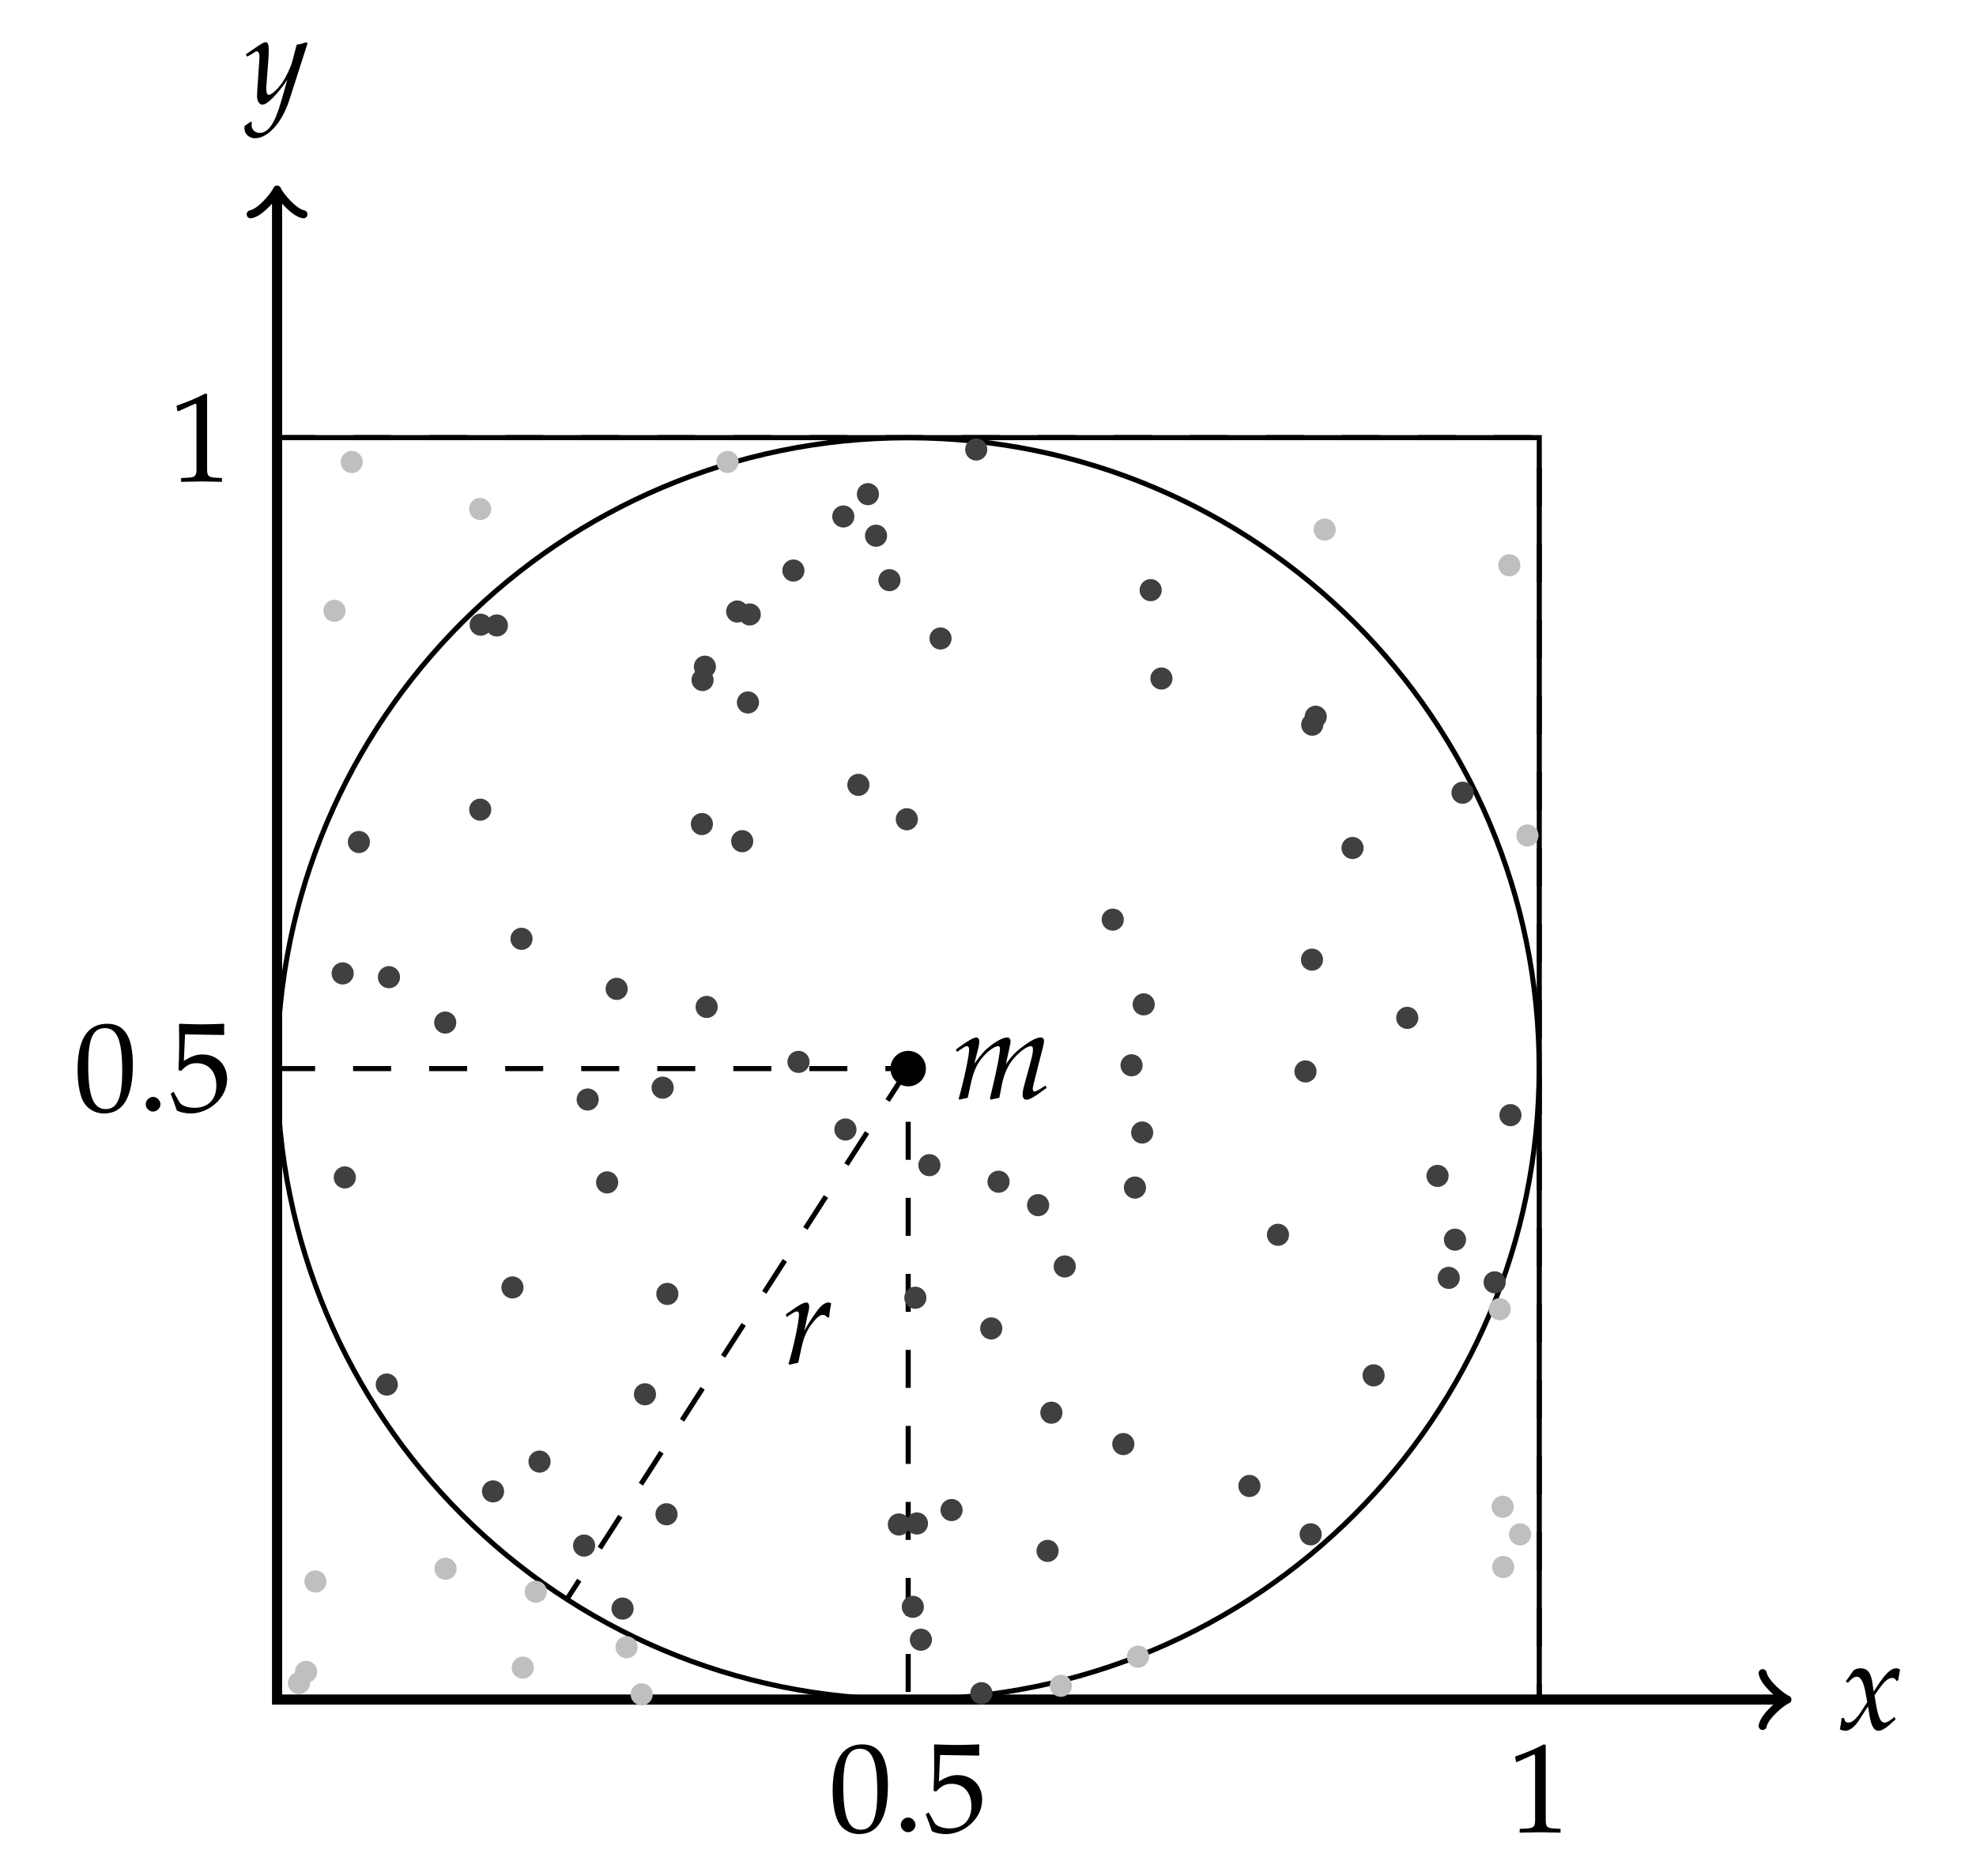 <?xml version="1.0" encoding="UTF-8"?>
<svg xmlns="http://www.w3.org/2000/svg" xmlns:xlink="http://www.w3.org/1999/xlink" width="310.701pt" height="295.1pt" viewBox="0 0 310.701 295.1" version="1.1">
<defs>
<g>
<symbol overflow="visible" id="glyph0-0">
<path style="stroke:none;" d=""/>
</symbol>
<symbol overflow="visible" id="glyph0-1">
<path style="stroke:none;" d="M 9.766 -9.422 L 9.547 -9.609 C 8.969 -9.391 8.5 -9.266 8.062 -9.219 L 7.375 -6.594 C 7.125 -5.656 6.438 -4.203 5.781 -3.234 C 5.078 -2.219 4.109 -1.328 3.672 -1.328 C 3.234 -1.328 3.266 -2.297 3.281 -2.547 L 3.578 -6.422 C 3.625 -7.031 3.672 -7.797 3.672 -8.344 C 3.672 -9.25 3.531 -9.609 3.188 -9.609 C 2.922 -9.609 2.656 -9.469 1.688 -8.812 L 0.062 -7.688 L 0.281 -7.328 L 1.281 -7.922 C 1.375 -8.016 1.641 -8.172 1.766 -8.172 C 2.297 -8.172 2.219 -7.156 2.188 -6.828 L 1.859 -1.984 L 1.828 -1.188 C 1.812 -0.359 2.188 0.219 2.688 0.219 C 3.422 0.219 5.094 -1.469 6.594 -3.719 L 5.625 -0.312 C 4.609 3.203 3.609 4.656 2.219 4.656 C 1.516 4.656 0.969 4.125 0.969 3.422 C 0.969 3.328 1 3.172 1.016 2.984 L 0.812 2.906 L -0.141 3.578 C -0.156 3.719 -0.156 3.844 -0.156 3.938 C -0.156 4.797 0.578 5.5 1.469 5.5 C 3.578 5.5 5.781 3.031 6.953 -0.656 Z M 9.766 -9.422 "/>
</symbol>
<symbol overflow="visible" id="glyph0-2">
<path style="stroke:none;" d="M 9.641 -9.406 C 9.406 -9.547 9.219 -9.609 9.047 -9.609 C 8.25 -9.609 7.453 -8.891 6.219 -7.047 L 5.484 -5.953 L 5.359 -6.906 C 5.125 -8.891 4.578 -9.609 3.406 -9.609 C 2.891 -9.609 2.453 -9.438 2.266 -9.188 L 1.109 -7.531 L 1.453 -7.328 C 2.047 -8.016 2.453 -8.281 2.828 -8.281 C 3.484 -8.281 3.922 -7.469 4.266 -5.516 L 4.484 -4.281 L 3.688 -3.047 C 2.828 -1.719 2.156 -1.078 1.594 -1.078 C 1.297 -1.078 1.078 -1.156 1.031 -1.25 L 0.812 -1.812 L 0.422 -1.75 C 0.422 -1.359 0.375 -1.094 0.266 -0.453 C 0.219 -0.219 0.203 -0.156 0.172 -0.016 C 0.484 0.141 0.797 0.219 1.031 0.219 C 1.688 0.219 2.469 -0.359 3.094 -1.297 L 4.609 -3.625 L 4.828 -2.25 C 5.094 -0.562 5.531 0.219 6.25 0.219 C 6.688 0.219 7.328 -0.125 7.969 -0.703 L 8.938 -1.578 L 8.766 -1.953 C 8.047 -1.359 7.547 -1.062 7.234 -1.062 C 6.938 -1.062 6.672 -1.25 6.469 -1.656 C 6.297 -2.031 6.078 -2.766 5.969 -3.344 L 5.625 -5.359 L 6.312 -6.328 C 7.25 -7.625 7.797 -8.094 8.406 -8.094 C 8.719 -8.094 8.969 -7.922 9.062 -7.625 L 9.344 -7.703 Z M 9.641 -9.406 "/>
</symbol>
<symbol overflow="visible" id="glyph0-3">
<path style="stroke:none;" d="M 14.734 -1.688 L 14.547 -2.047 L 14.031 -1.719 C 13.453 -1.328 13.016 -1.109 12.812 -1.109 C 12.672 -1.109 12.547 -1.297 12.547 -1.516 C 12.547 -1.719 12.594 -1.891 12.688 -2.312 L 14.188 -8.234 C 14.266 -8.562 14.328 -8.891 14.328 -9.047 C 14.328 -9.391 14.125 -9.609 13.812 -9.609 C 13.234 -9.609 12.469 -9.25 11.25 -8.391 C 10 -7.484 9.297 -6.797 8.328 -5.422 L 8.922 -8.141 C 9 -8.547 9.062 -8.844 9.062 -8.984 C 9.062 -9.359 8.859 -9.609 8.547 -9.609 C 7.953 -9.609 7.031 -9.156 5.938 -8.328 C 5.062 -7.656 4.656 -7.234 3.359 -5.484 L 4.031 -8.125 C 4.109 -8.453 4.141 -8.75 4.141 -8.984 C 4.141 -9.359 3.969 -9.609 3.688 -9.609 C 3.266 -9.609 2.516 -9.188 1.031 -8.125 L 0.484 -7.734 L 0.625 -7.328 L 1.25 -7.75 C 1.969 -8.234 2.047 -8.25 2.188 -8.25 C 2.406 -8.25 2.547 -8.047 2.547 -7.75 C 2.547 -6.734 1.734 -2.891 0.922 -0.047 L 0.969 0.172 L 2.328 -0.125 L 2.766 -2.156 C 3.25 -4.359 3.781 -5.531 4.875 -6.734 C 5.719 -7.656 6.609 -8.25 7.172 -8.25 C 7.312 -8.25 7.391 -8.094 7.391 -7.828 C 7.391 -7.125 6.969 -4.859 6.141 -1.375 L 5.812 -0.047 L 5.922 0.172 L 7.297 -0.125 L 7.703 -2.25 C 8.031 -3.859 8.703 -5.359 9.578 -6.328 C 10.672 -7.547 11.672 -8.25 12.312 -8.25 C 12.469 -8.25 12.578 -8.062 12.578 -7.75 C 12.578 -7.266 12.547 -7 12.078 -5.266 L 11.219 -2.125 C 11.062 -1.578 10.953 -1.062 10.953 -0.625 C 10.953 -0.125 11.172 0.172 11.547 0.172 C 12.078 0.172 12.797 -0.234 14.734 -1.688 Z M 14.734 -1.688 "/>
</symbol>
<symbol overflow="visible" id="glyph0-4">
<path style="stroke:none;" d="M 9.266 -7.297 C 9.266 -11.656 7.969 -13.719 5.234 -13.719 C 2.156 -13.719 0.578 -11.281 0.578 -6.453 C 0.578 -4.125 1 -2.109 1.688 -1.141 C 2.391 -0.156 3.5 0.391 4.734 0.391 C 7.75 0.391 9.266 -2.188 9.266 -7.297 Z M 7.594 -6.297 C 7.594 -2.047 6.828 -0.297 5 -0.297 C 3.062 -0.297 2.25 -2.312 2.25 -7.172 C 2.25 -11.375 2.984 -13.031 4.875 -13.031 C 6.812 -13.031 7.594 -11.078 7.594 -6.297 Z M 7.594 -6.297 "/>
</symbol>
<symbol overflow="visible" id="glyph0-5">
<path style="stroke:none;" d="M 3.641 -1.062 C 3.641 -1.656 3.094 -2.219 2.469 -2.219 C 1.875 -2.219 1.328 -1.656 1.328 -1.062 C 1.328 -0.453 1.875 0.094 2.453 0.094 C 3.094 0.094 3.641 -0.438 3.641 -1.062 Z M 3.641 -1.062 "/>
</symbol>
<symbol overflow="visible" id="glyph0-6">
<path style="stroke:none;" d="M 9.141 -5.047 C 9.141 -7.297 7.531 -8.891 5.266 -8.891 C 4.297 -8.891 3.578 -8.625 2.344 -7.891 L 2.531 -12.047 L 8.609 -11.953 L 8.703 -12.047 C 8.672 -12.406 8.672 -12.531 8.672 -12.828 C 8.672 -13.141 8.672 -13.266 8.703 -13.625 L 8.609 -13.719 C 8.609 -13.719 6.5 -13.625 5.141 -13.625 C 3.781 -13.625 1.672 -13.719 1.672 -13.719 L 1.578 -13.625 L 1.609 -10.891 C 1.609 -9.141 1.547 -7.297 1.5 -6.422 L 1.891 -6.297 C 2.828 -7.234 3.359 -7.516 4.344 -7.516 C 6.25 -7.516 7.453 -6.156 7.453 -4 C 7.453 -1.797 6.172 -0.5 4 -0.5 C 2.922 -0.5 1.938 -0.859 1.656 -1.375 L 0.734 -3.016 L 0.266 -2.734 C 0.719 -1.594 0.953 -0.953 1.234 -0.078 C 1.797 0.219 2.594 0.391 3.453 0.391 C 4.781 0.391 6.203 -0.172 7.297 -1.141 C 8.5 -2.219 9.141 -3.562 9.141 -5.047 Z M 9.141 -5.047 "/>
</symbol>
<symbol overflow="visible" id="glyph0-7">
<path style="stroke:none;" d="M 7.656 -9.484 C 7.438 -9.578 7.344 -9.609 7.25 -9.609 C 6.641 -9.609 6.016 -9.125 5.297 -8.109 C 4.625 -7.125 3.922 -6.172 3.422 -5.094 L 3.938 -7.609 C 4.047 -8.047 4.188 -8.5 4.188 -8.969 C 4.188 -9.359 4.031 -9.609 3.719 -9.609 C 3.312 -9.609 2.547 -9.188 1.078 -8.125 L 0.516 -7.734 L 0.656 -7.328 L 1.297 -7.75 C 1.859 -8.109 2.078 -8.203 2.25 -8.203 C 2.453 -8.203 2.594 -8.031 2.594 -7.766 C 2.594 -6.609 1.734 -2.516 0.938 0.047 L 1.141 0.172 C 1.578 0.047 2.016 -0.047 2.469 -0.125 L 2.984 -2.516 C 3.344 -4.156 3.812 -5.219 4.688 -6.359 C 5.359 -7.234 5.891 -7.656 6.328 -7.656 C 6.641 -7.656 6.828 -7.547 7.047 -7.266 L 7.328 -7.266 C 7.391 -8.031 7.484 -8.672 7.656 -9.484 Z M 7.656 -9.484 "/>
</symbol>
<symbol overflow="visible" id="glyph0-8">
<path style="stroke:none;" d="M 8.328 0.062 L 8.328 -0.531 L 7.297 -0.594 C 6.203 -0.656 6 -0.875 6 -1.906 L 6 -13.719 L 5.719 -13.828 C 4.422 -13.141 3.016 -12.547 1.188 -11.906 L 1.328 -11.062 L 1.531 -11.062 L 4.109 -12.219 L 4.156 -12.234 C 4.281 -12.234 4.328 -12.047 4.328 -11.578 L 4.328 -1.906 C 4.328 -0.875 4.109 -0.656 3.031 -0.594 L 1.906 -0.531 L 1.906 0.062 L 5.203 0 Z M 8.328 0.062 "/>
</symbol>
</g>
</defs>
<g id="surface1">
<path style="fill:none;stroke-width:0.797;stroke-linecap:butt;stroke-linejoin:miter;stroke:rgb(0%,0%,0%);stroke-opacity:1;stroke-miterlimit:10;" d="M -0.001 118.349 L -0.001 -0 L 118.349 -0 " transform="matrix(2,0,0,-2,43.568,267.292)"/>
<path style="fill:none;stroke-width:0.638;stroke-linecap:round;stroke-linejoin:round;stroke:rgb(0%,0%,0%);stroke-opacity:1;stroke-miterlimit:10;" d="M -1.554 2.073 C -1.426 1.296 0 0.13 0.389 0.001 C 0 -0.13 -1.426 -1.296 -1.554 -2.071 " transform="matrix(0,-2,-2,0,43.568,30.594)"/>
<path style="fill:none;stroke-width:0.638;stroke-linecap:round;stroke-linejoin:round;stroke:rgb(0%,0%,0%);stroke-opacity:1;stroke-miterlimit:10;" d="M -1.555 2.072 C -1.424 1.294 -0 0.13 0.389 -0 C -0 -0.129 -1.424 -1.295 -1.555 -2.073 " transform="matrix(2,0,0,-2,280.266,267.292)"/>
<g style="fill:rgb(0%,0%,0%);fill-opacity:1;">
  <use xlink:href="#glyph0-1" x="38.588" y="16.246"/>
</g>
<g style="fill:rgb(0%,0%,0%);fill-opacity:1;">
  <use xlink:href="#glyph0-2" x="289.116" y="271.984"/>
</g>
<path style="fill:none;stroke-width:0.399;stroke-linecap:butt;stroke-linejoin:miter;stroke:rgb(0%,0%,0%);stroke-opacity:1;stroke-miterlimit:10;" d="M 99.222 49.617 C 99.222 77.013 77.013 99.222 49.616 99.222 C 22.218 99.222 0.009 77.013 0.009 49.617 C 0.009 22.218 22.218 0.009 49.616 0.009 C 77.013 0.009 99.222 22.218 99.222 49.617 Z M 99.222 49.617 " transform="matrix(2,0,0,-2,43.568,267.292)"/>
<g style="fill:rgb(0%,0%,0%);fill-opacity:1;">
  <use xlink:href="#glyph0-3" x="149.838" y="172.774"/>
</g>
<path style=" stroke:none;fill-rule:nonzero;fill:rgb(0%,0%,0%);fill-opacity:1;" d="M 145.59 168.059 C 145.59 166.52 144.34 165.27 142.801 165.27 C 141.258 165.27 140.012 166.52 140.012 168.059 C 140.012 169.602 141.258 170.852 142.801 170.852 C 144.34 170.852 145.59 169.602 145.59 168.059 Z M 145.59 168.059 "/>
<path style="fill:none;stroke-width:0.399;stroke-linecap:butt;stroke-linejoin:miter;stroke:rgb(0%,0%,0%);stroke-opacity:1;stroke-dasharray:2.989,2.989;stroke-miterlimit:10;" d="M -0.001 49.617 L 49.616 49.617 L 49.616 -0 " transform="matrix(2,0,0,-2,43.568,267.292)"/>
<g style="fill:rgb(0%,0%,0%);fill-opacity:1;">
  <use xlink:href="#glyph0-4" x="11.622" y="174.726"/>
  <use xlink:href="#glyph0-5" x="21.585" y="174.726"/>
  <use xlink:href="#glyph0-6" x="26.566" y="174.726"/>
</g>
<g style="fill:rgb(0%,0%,0%);fill-opacity:1;">
  <use xlink:href="#glyph0-4" x="130.346" y="288.06"/>
  <use xlink:href="#glyph0-5" x="140.309" y="288.06"/>
  <use xlink:href="#glyph0-6" x="145.29" y="288.06"/>
</g>
<path style="fill:none;stroke-width:0.399;stroke-linecap:butt;stroke-linejoin:miter;stroke:rgb(0%,0%,0%);stroke-opacity:1;stroke-dasharray:2.989,2.989;stroke-miterlimit:10;" d="M 49.616 49.617 L 22.82 7.937 " transform="matrix(2,0,0,-2,43.568,267.292)"/>
<g style="fill:rgb(0%,0%,0%);fill-opacity:1;">
  <use xlink:href="#glyph0-7" x="123.042" y="214.452"/>
</g>
<path style="fill:none;stroke-width:0.399;stroke-linecap:butt;stroke-linejoin:miter;stroke:rgb(0%,0%,0%);stroke-opacity:1;stroke-miterlimit:10;" d="M -0.001 -0 L -0.001 99.232 L 99.232 99.232 L 99.232 -0 Z M -0.001 -0 " transform="matrix(2,0,0,-2,43.568,267.292)"/>
<path style="fill:none;stroke-width:0.399;stroke-linecap:butt;stroke-linejoin:miter;stroke:rgb(0%,0%,0%);stroke-opacity:1;stroke-dasharray:2.989,2.989;stroke-miterlimit:10;" d="M -0.001 99.232 L 99.232 99.232 L 99.232 -0 " transform="matrix(2,0,0,-2,43.568,267.292)"/>
<g style="fill:rgb(0%,0%,0%);fill-opacity:1;">
  <use xlink:href="#glyph0-8" x="26.566" y="75.716"/>
</g>
<g style="fill:rgb(0%,0%,0%);fill-opacity:1;">
  <use xlink:href="#glyph0-8" x="237.048" y="288.16"/>
</g>
<path style=" stroke:none;fill-rule:nonzero;fill:rgb(25%,25%,25%);fill-opacity:1;" d="M 230.52 194.965 C 230.52 194 229.738 193.223 228.777 193.223 C 227.812 193.223 227.031 194 227.031 194.965 C 227.031 195.926 227.812 196.707 228.777 196.707 C 229.738 196.707 230.52 195.926 230.52 194.965 Z M 230.52 194.965 "/>
<path style=" stroke:none;fill-rule:nonzero;fill:rgb(25%,25%,25%);fill-opacity:1;" d="M 134.344 81.227 C 134.344 80.266 133.562 79.484 132.598 79.484 C 131.637 79.484 130.855 80.266 130.855 81.227 C 130.855 82.191 131.637 82.969 132.598 82.969 C 133.562 82.969 134.344 82.191 134.344 81.227 Z M 134.344 81.227 "/>
<path style=" stroke:none;fill-rule:nonzero;fill:rgb(25%,25%,25%);fill-opacity:1;" d="M 55.625 153.086 C 55.625 152.125 54.844 151.344 53.879 151.344 C 52.918 151.344 52.137 152.125 52.137 153.086 C 52.137 154.051 52.918 154.832 53.879 154.832 C 54.844 154.832 55.625 154.051 55.625 153.086 Z M 55.625 153.086 "/>
<path style=" stroke:none;fill-rule:nonzero;fill:rgb(25%,25%,25%);fill-opacity:1;" d="M 184.363 106.707 C 184.363 105.746 183.586 104.965 182.621 104.965 C 181.656 104.965 180.879 105.746 180.879 106.707 C 180.879 107.672 181.656 108.453 182.621 108.453 C 183.586 108.453 184.363 107.672 184.363 106.707 Z M 184.363 106.707 "/>
<path style=" stroke:none;fill-rule:nonzero;fill:rgb(75%,75%,75%);fill-opacity:1;" d="M 102.641 266.469 C 102.641 265.504 101.859 264.727 100.895 264.727 C 99.934 264.727 99.152 265.504 99.152 266.469 C 99.152 267.43 99.934 268.211 100.895 268.211 C 101.859 268.211 102.641 267.43 102.641 266.469 Z M 102.641 266.469 "/>
<path style=" stroke:none;fill-rule:nonzero;fill:rgb(25%,25%,25%);fill-opacity:1;" d="M 207.828 241.309 C 207.828 240.344 207.051 239.562 206.086 239.562 C 205.125 239.562 204.344 240.344 204.344 241.309 C 204.344 242.27 205.125 243.051 206.086 243.051 C 207.051 243.051 207.828 242.27 207.828 241.309 Z M 207.828 241.309 "/>
<path style=" stroke:none;fill-rule:nonzero;fill:rgb(75%,75%,75%);fill-opacity:1;" d="M 241.918 131.398 C 241.918 130.434 241.141 129.652 240.176 129.652 C 239.215 129.652 238.434 130.434 238.434 131.398 C 238.434 132.359 239.215 133.141 240.176 133.141 C 241.141 133.141 241.918 132.359 241.918 131.398 Z M 241.918 131.398 "/>
<path style=" stroke:none;fill-rule:nonzero;fill:rgb(75%,75%,75%);fill-opacity:1;" d="M 48.75 264.707 C 48.75 263.742 47.969 262.965 47.008 262.965 C 46.043 262.965 45.266 263.742 45.266 264.707 C 45.266 265.668 46.043 266.449 47.008 266.449 C 47.969 266.449 48.75 265.668 48.75 264.707 Z M 48.75 264.707 "/>
<path style=" stroke:none;fill-rule:nonzero;fill:rgb(25%,25%,25%);fill-opacity:1;" d="M 98.707 155.523 C 98.707 154.559 97.926 153.777 96.961 153.777 C 96 153.777 95.219 154.559 95.219 155.523 C 95.219 156.484 96 157.266 96.961 157.266 C 97.926 157.266 98.707 156.484 98.707 155.523 Z M 98.707 155.523 "/>
<path style=" stroke:none;fill-rule:nonzero;fill:rgb(25%,25%,25%);fill-opacity:1;" d="M 97.207 185.961 C 97.207 184.996 96.426 184.215 95.465 184.215 C 94.5 184.215 93.719 184.996 93.719 185.961 C 93.719 186.922 94.5 187.703 95.465 187.703 C 96.426 187.703 97.207 186.922 97.207 185.961 Z M 97.207 185.961 "/>
<path style=" stroke:none;fill-rule:nonzero;fill:rgb(25%,25%,25%);fill-opacity:1;" d="M 141.598 91.242 C 141.598 90.281 140.816 89.5 139.855 89.5 C 138.891 89.5 138.109 90.281 138.109 91.242 C 138.109 92.207 138.891 92.984 139.855 92.984 C 140.816 92.984 141.598 92.207 141.598 91.242 Z M 141.598 91.242 "/>
<path style=" stroke:none;fill-rule:nonzero;fill:rgb(25%,25%,25%);fill-opacity:1;" d="M 217.723 216.309 C 217.723 215.344 216.945 214.562 215.98 214.562 C 215.02 214.562 214.238 215.344 214.238 216.309 C 214.238 217.27 215.02 218.051 215.98 218.051 C 216.945 218.051 217.723 217.27 217.723 216.309 Z M 217.723 216.309 "/>
<path style=" stroke:none;fill-rule:nonzero;fill:rgb(25%,25%,25%);fill-opacity:1;" d="M 93.582 243.074 C 93.582 242.113 92.801 241.332 91.84 241.332 C 90.875 241.332 90.098 242.113 90.098 243.074 C 90.098 244.039 90.875 244.82 91.84 244.82 C 92.801 244.82 93.582 244.039 93.582 243.074 Z M 93.582 243.074 "/>
<path style=" stroke:none;fill-rule:nonzero;fill:rgb(75%,75%,75%);fill-opacity:1;" d="M 77.238 80.051 C 77.238 79.086 76.457 78.305 75.496 78.305 C 74.531 78.305 73.754 79.086 73.754 80.051 C 73.754 81.012 74.531 81.793 75.496 81.793 C 76.457 81.793 77.238 81.012 77.238 80.051 Z M 77.238 80.051 "/>
<path style=" stroke:none;fill-rule:nonzero;fill:rgb(25%,25%,25%);fill-opacity:1;" d="M 167.062 222.176 C 167.062 221.211 166.281 220.434 165.316 220.434 C 164.355 220.434 163.574 221.211 163.574 222.176 C 163.574 223.137 164.355 223.918 165.316 223.918 C 166.281 223.918 167.062 223.137 167.062 222.176 Z M 167.062 222.176 "/>
<path style=" stroke:none;fill-rule:nonzero;fill:rgb(25%,25%,25%);fill-opacity:1;" d="M 145.273 252.707 C 145.273 251.746 144.492 250.965 143.531 250.965 C 142.566 250.965 141.785 251.746 141.785 252.707 C 141.785 253.672 142.566 254.449 143.531 254.449 C 144.492 254.449 145.273 253.672 145.273 252.707 Z M 145.273 252.707 "/>
<path style=" stroke:none;fill-rule:nonzero;fill:rgb(25%,25%,25%);fill-opacity:1;" d="M 112.105 129.602 C 112.105 128.637 111.328 127.859 110.363 127.859 C 109.402 127.859 108.621 128.637 108.621 129.602 C 108.621 130.562 109.402 131.344 110.363 131.344 C 111.328 131.344 112.105 130.562 112.105 129.602 Z M 112.105 129.602 "/>
<path style=" stroke:none;fill-rule:nonzero;fill:rgb(25%,25%,25%);fill-opacity:1;" d="M 155.242 70.691 C 155.242 69.73 154.465 68.949 153.5 68.949 C 152.539 68.949 151.758 69.73 151.758 70.691 C 151.758 71.656 152.539 72.438 153.5 72.438 C 154.465 72.438 155.242 71.656 155.242 70.691 Z M 155.242 70.691 "/>
<path style=" stroke:none;fill-rule:nonzero;fill:rgb(25%,25%,25%);fill-opacity:1;" d="M 179.664 167.539 C 179.664 166.578 178.887 165.797 177.922 165.797 C 176.961 165.797 176.18 166.578 176.18 167.539 C 176.18 168.504 176.961 169.281 177.922 169.281 C 178.887 169.281 179.664 168.504 179.664 167.539 Z M 179.664 167.539 "/>
<path style=" stroke:none;fill-rule:nonzero;fill:rgb(25%,25%,25%);fill-opacity:1;" d="M 127.297 167.004 C 127.297 166.039 126.516 165.262 125.555 165.262 C 124.59 165.262 123.809 166.039 123.809 167.004 C 123.809 167.965 124.59 168.746 125.555 168.746 C 126.516 168.746 127.297 167.965 127.297 167.004 Z M 127.297 167.004 "/>
<path style=" stroke:none;fill-rule:nonzero;fill:rgb(25%,25%,25%);fill-opacity:1;" d="M 239.242 175.383 C 239.242 174.418 238.461 173.637 237.5 173.637 C 236.535 173.637 235.758 174.418 235.758 175.383 C 235.758 176.344 236.535 177.125 237.5 177.125 C 238.461 177.125 239.242 176.344 239.242 175.383 Z M 239.242 175.383 "/>
<path style=" stroke:none;fill-rule:nonzero;fill:rgb(75%,75%,75%);fill-opacity:1;" d="M 239.062 88.906 C 239.062 87.941 238.285 87.16 237.32 87.16 C 236.359 87.16 235.578 87.941 235.578 88.906 C 235.578 89.867 236.359 90.648 237.32 90.648 C 238.285 90.648 239.062 89.867 239.062 88.906 Z M 239.062 88.906 "/>
<path style=" stroke:none;fill-rule:nonzero;fill:rgb(25%,25%,25%);fill-opacity:1;" d="M 62.902 153.68 C 62.902 152.719 62.121 151.938 61.16 151.938 C 60.195 151.938 59.414 152.719 59.414 153.68 C 59.414 154.645 60.195 155.426 61.16 155.426 C 62.121 155.426 62.902 154.645 62.902 153.68 Z M 62.902 153.68 "/>
<path style=" stroke:none;fill-rule:nonzero;fill:rgb(75%,75%,75%);fill-opacity:1;" d="M 57.039 72.66 C 57.039 71.699 56.262 70.918 55.297 70.918 C 54.336 70.918 53.555 71.699 53.555 72.66 C 53.555 73.625 54.336 74.406 55.297 74.406 C 56.262 74.406 57.039 73.625 57.039 72.66 Z M 57.039 72.66 "/>
<path style=" stroke:none;fill-rule:nonzero;fill:rgb(25%,25%,25%);fill-opacity:1;" d="M 223.016 160.078 C 223.016 159.117 222.238 158.336 221.273 158.336 C 220.312 158.336 219.531 159.117 219.531 160.078 C 219.531 161.043 220.312 161.824 221.273 161.824 C 222.238 161.824 223.016 161.043 223.016 160.078 Z M 223.016 160.078 "/>
<path style=" stroke:none;fill-rule:nonzero;fill:rgb(25%,25%,25%);fill-opacity:1;" d="M 208.078 113.973 C 208.078 113.008 207.297 112.23 206.336 112.23 C 205.371 112.23 204.59 113.008 204.59 113.973 C 204.59 114.934 205.371 115.715 206.336 115.715 C 207.297 115.715 208.078 114.934 208.078 113.973 Z M 208.078 113.973 "/>
<path style=" stroke:none;fill-rule:nonzero;fill:rgb(25%,25%,25%);fill-opacity:1;" d="M 181.574 157.961 C 181.574 156.996 180.793 156.215 179.828 156.215 C 178.867 156.215 178.086 156.996 178.086 157.961 C 178.086 158.922 178.867 159.703 179.828 159.703 C 180.793 159.703 181.574 158.922 181.574 157.961 Z M 181.574 157.961 "/>
<path style=" stroke:none;fill-rule:nonzero;fill:rgb(75%,75%,75%);fill-opacity:1;" d="M 237.555 205.898 C 237.555 204.934 236.773 204.156 235.809 204.156 C 234.848 204.156 234.066 204.934 234.066 205.898 C 234.066 206.859 234.848 207.641 235.809 207.641 C 236.773 207.641 237.555 206.859 237.555 205.898 Z M 237.555 205.898 "/>
<path style=" stroke:none;fill-rule:nonzero;fill:rgb(25%,25%,25%);fill-opacity:1;" d="M 112.855 158.359 C 112.855 157.395 112.074 156.617 111.109 156.617 C 110.148 156.617 109.367 157.395 109.367 158.359 C 109.367 159.32 110.148 160.102 111.109 160.102 C 112.074 160.102 112.855 159.32 112.855 158.359 Z M 112.855 158.359 "/>
<path style=" stroke:none;fill-rule:nonzero;fill:rgb(25%,25%,25%);fill-opacity:1;" d="M 158.754 185.852 C 158.754 184.887 157.973 184.109 157.008 184.109 C 156.047 184.109 155.266 184.887 155.266 185.852 C 155.266 186.812 156.047 187.594 157.008 187.594 C 157.973 187.594 158.754 186.812 158.754 185.852 Z M 158.754 185.852 "/>
<path style=" stroke:none;fill-rule:nonzero;fill:rgb(25%,25%,25%);fill-opacity:1;" d="M 157.605 208.922 C 157.605 207.961 156.824 207.18 155.863 207.18 C 154.898 207.18 154.117 207.961 154.117 208.922 C 154.117 209.887 154.898 210.668 155.863 210.668 C 156.824 210.668 157.605 209.887 157.605 208.922 Z M 157.605 208.922 "/>
<path style=" stroke:none;fill-rule:nonzero;fill:rgb(25%,25%,25%);fill-opacity:1;" d="M 103.156 219.281 C 103.156 218.316 102.375 217.539 101.414 217.539 C 100.449 217.539 99.668 218.316 99.668 219.281 C 99.668 220.242 100.449 221.023 101.414 221.023 C 102.375 221.023 103.156 220.242 103.156 219.281 Z M 103.156 219.281 "/>
<path style=" stroke:none;fill-rule:nonzero;fill:rgb(25%,25%,25%);fill-opacity:1;" d="M 144.328 128.844 C 144.328 127.883 143.547 127.102 142.586 127.102 C 141.621 127.102 140.84 127.883 140.84 128.844 C 140.84 129.809 141.621 130.59 142.586 130.59 C 143.547 130.59 144.328 129.809 144.328 128.844 Z M 144.328 128.844 "/>
<path style=" stroke:none;fill-rule:nonzero;fill:rgb(75%,75%,75%);fill-opacity:1;" d="M 238.02 236.973 C 238.02 236.008 237.238 235.23 236.277 235.23 C 235.312 235.23 234.531 236.008 234.531 236.973 C 234.531 237.934 235.312 238.715 236.277 238.715 C 237.238 238.715 238.02 237.934 238.02 236.973 Z M 238.02 236.973 "/>
<path style=" stroke:none;fill-rule:nonzero;fill:rgb(75%,75%,75%);fill-opacity:1;" d="M 210.035 83.293 C 210.035 82.332 209.254 81.551 208.289 81.551 C 207.328 81.551 206.547 82.332 206.547 83.293 C 206.547 84.258 207.328 85.039 208.289 85.039 C 209.254 85.039 210.035 84.258 210.035 83.293 Z M 210.035 83.293 "/>
<path style=" stroke:none;fill-rule:nonzero;fill:rgb(25%,25%,25%);fill-opacity:1;" d="M 145.668 204.098 C 145.668 203.137 144.887 202.355 143.922 202.355 C 142.961 202.355 142.18 203.137 142.18 204.098 C 142.18 205.062 142.961 205.844 143.922 205.844 C 144.887 205.844 145.668 205.062 145.668 204.098 Z M 145.668 204.098 "/>
<path style=" stroke:none;fill-rule:nonzero;fill:rgb(25%,25%,25%);fill-opacity:1;" d="M 119.348 110.477 C 119.348 109.516 118.57 108.734 117.605 108.734 C 116.645 108.734 115.863 109.516 115.863 110.477 C 115.863 111.441 116.645 112.223 117.605 112.223 C 118.57 112.223 119.348 111.441 119.348 110.477 Z M 119.348 110.477 "/>
<path style=" stroke:none;fill-rule:nonzero;fill:rgb(75%,75%,75%);fill-opacity:1;" d="M 116.141 72.648 C 116.141 71.688 115.359 70.906 114.398 70.906 C 113.434 70.906 112.652 71.688 112.652 72.648 C 112.652 73.613 113.434 74.391 114.398 74.391 C 115.359 74.391 116.141 73.613 116.141 72.648 Z M 116.141 72.648 "/>
<path style=" stroke:none;fill-rule:nonzero;fill:rgb(25%,25%,25%);fill-opacity:1;" d="M 118.445 132.297 C 118.445 131.332 117.668 130.551 116.703 130.551 C 115.742 130.551 114.961 131.332 114.961 132.297 C 114.961 133.258 115.742 134.039 116.703 134.039 C 117.668 134.039 118.445 133.258 118.445 132.297 Z M 118.445 132.297 "/>
<path style=" stroke:none;fill-rule:nonzero;fill:rgb(25%,25%,25%);fill-opacity:1;" d="M 176.711 144.629 C 176.711 143.664 175.93 142.887 174.969 142.887 C 174.004 142.887 173.223 143.664 173.223 144.629 C 173.223 145.59 174.004 146.371 174.969 146.371 C 175.93 146.371 176.711 145.59 176.711 144.629 Z M 176.711 144.629 "/>
<path style=" stroke:none;fill-rule:nonzero;fill:rgb(75%,75%,75%);fill-opacity:1;" d="M 240.754 241.316 C 240.754 240.355 239.973 239.574 239.012 239.574 C 238.047 239.574 237.266 240.355 237.266 241.316 C 237.266 242.281 238.047 243.059 239.012 243.059 C 239.973 243.059 240.754 242.281 240.754 241.316 Z M 240.754 241.316 "/>
<path style=" stroke:none;fill-rule:nonzero;fill:rgb(25%,25%,25%);fill-opacity:1;" d="M 112.578 104.852 C 112.578 103.891 111.797 103.109 110.836 103.109 C 109.871 103.109 109.094 103.891 109.094 104.852 C 109.094 105.816 109.871 106.598 110.836 106.598 C 111.797 106.598 112.578 105.816 112.578 104.852 Z M 112.578 104.852 "/>
<path style=" stroke:none;fill-rule:nonzero;fill:rgb(25%,25%,25%);fill-opacity:1;" d="M 138.211 77.715 C 138.211 76.75 137.434 75.973 136.469 75.973 C 135.508 75.973 134.727 76.75 134.727 77.715 C 134.727 78.676 135.508 79.457 136.469 79.457 C 137.434 79.457 138.211 78.676 138.211 77.715 Z M 138.211 77.715 "/>
<path style=" stroke:none;fill-rule:nonzero;fill:rgb(25%,25%,25%);fill-opacity:1;" d="M 126.496 89.73 C 126.496 88.766 125.719 87.984 124.754 87.984 C 123.793 87.984 123.012 88.766 123.012 89.73 C 123.012 90.691 123.793 91.473 124.754 91.473 C 125.719 91.473 126.496 90.691 126.496 89.73 Z M 126.496 89.73 "/>
<path style=" stroke:none;fill-rule:nonzero;fill:rgb(25%,25%,25%);fill-opacity:1;" d="M 180.199 186.773 C 180.199 185.809 179.418 185.027 178.453 185.027 C 177.492 185.027 176.711 185.809 176.711 186.773 C 176.711 187.734 177.492 188.516 178.453 188.516 C 179.418 188.516 180.199 187.734 180.199 186.773 Z M 180.199 186.773 "/>
<path style=" stroke:none;fill-rule:nonzero;fill:rgb(25%,25%,25%);fill-opacity:1;" d="M 136.715 123.434 C 136.715 122.473 135.934 121.691 134.969 121.691 C 134.008 121.691 133.227 122.473 133.227 123.434 C 133.227 124.398 134.008 125.176 134.969 125.176 C 135.934 125.176 136.715 124.398 136.715 123.434 Z M 136.715 123.434 "/>
<path style=" stroke:none;fill-rule:nonzero;fill:rgb(25%,25%,25%);fill-opacity:1;" d="M 55.961 185.176 C 55.961 184.215 55.18 183.434 54.215 183.434 C 53.254 183.434 52.473 184.215 52.473 185.176 C 52.473 186.141 53.254 186.918 54.215 186.918 C 55.18 186.918 55.961 186.141 55.961 185.176 Z M 55.961 185.176 "/>
<path style=" stroke:none;fill-rule:nonzero;fill:rgb(25%,25%,25%);fill-opacity:1;" d="M 202.688 194.195 C 202.688 193.234 201.906 192.453 200.945 192.453 C 199.98 192.453 199.203 193.234 199.203 194.195 C 199.203 195.16 199.98 195.938 200.945 195.938 C 201.906 195.938 202.688 195.16 202.688 194.195 Z M 202.688 194.195 "/>
<path style=" stroke:none;fill-rule:nonzero;fill:rgb(25%,25%,25%);fill-opacity:1;" d="M 134.676 177.641 C 134.676 176.676 133.895 175.895 132.934 175.895 C 131.969 175.895 131.188 176.676 131.188 177.641 C 131.188 178.602 131.969 179.383 132.934 179.383 C 133.895 179.383 134.676 178.602 134.676 177.641 Z M 134.676 177.641 "/>
<path style=" stroke:none;fill-rule:nonzero;fill:rgb(25%,25%,25%);fill-opacity:1;" d="M 231.707 124.672 C 231.707 123.711 230.926 122.93 229.965 122.93 C 229 122.93 228.219 123.711 228.219 124.672 C 228.219 125.637 229 126.414 229.965 126.414 C 230.926 126.414 231.707 125.637 231.707 124.672 Z M 231.707 124.672 "/>
<path style=" stroke:none;fill-rule:nonzero;fill:rgb(25%,25%,25%);fill-opacity:1;" d="M 82.324 202.477 C 82.324 201.516 81.543 200.734 80.578 200.734 C 79.617 200.734 78.836 201.516 78.836 202.477 C 78.836 203.441 79.617 204.219 80.578 204.219 C 81.543 204.219 82.324 203.441 82.324 202.477 Z M 82.324 202.477 "/>
<path style=" stroke:none;fill-rule:nonzero;fill:rgb(25%,25%,25%);fill-opacity:1;" d="M 164.973 189.535 C 164.973 188.574 164.191 187.793 163.227 187.793 C 162.266 187.793 161.484 188.574 161.484 189.535 C 161.484 190.5 162.266 191.281 163.227 191.281 C 164.191 191.281 164.973 190.5 164.973 189.535 Z M 164.973 189.535 "/>
<path style=" stroke:none;fill-rule:nonzero;fill:rgb(25%,25%,25%);fill-opacity:1;" d="M 182.672 92.812 C 182.672 91.852 181.891 91.07 180.93 91.07 C 179.965 91.07 179.184 91.852 179.184 92.812 C 179.184 93.777 179.965 94.559 180.93 94.559 C 181.891 94.559 182.672 93.777 182.672 92.812 Z M 182.672 92.812 "/>
<path style=" stroke:none;fill-rule:nonzero;fill:rgb(25%,25%,25%);fill-opacity:1;" d="M 214.414 133.363 C 214.414 132.402 213.633 131.621 212.668 131.621 C 211.707 131.621 210.926 132.402 210.926 133.363 C 210.926 134.328 211.707 135.109 212.668 135.109 C 213.633 135.109 214.414 134.328 214.414 133.363 Z M 214.414 133.363 "/>
<path style=" stroke:none;fill-rule:nonzero;fill:rgb(25%,25%,25%);fill-opacity:1;" d="M 198.199 233.703 C 198.199 232.738 197.418 231.957 196.453 231.957 C 195.492 231.957 194.711 232.738 194.711 233.703 C 194.711 234.664 195.492 235.445 196.453 235.445 C 197.418 235.445 198.199 234.664 198.199 233.703 Z M 198.199 233.703 "/>
<path style=" stroke:none;fill-rule:nonzero;fill:rgb(25%,25%,25%);fill-opacity:1;" d="M 79.871 98.367 C 79.871 97.402 79.09 96.625 78.125 96.625 C 77.164 96.625 76.383 97.402 76.383 98.367 C 76.383 99.328 77.164 100.109 78.125 100.109 C 79.09 100.109 79.871 99.328 79.871 98.367 Z M 79.871 98.367 "/>
<path style=" stroke:none;fill-rule:nonzero;fill:rgb(75%,75%,75%);fill-opacity:1;" d="M 49.875 262.93 C 49.875 261.965 49.094 261.188 48.129 261.188 C 47.168 261.188 46.387 261.965 46.387 262.93 C 46.387 263.891 47.168 264.672 48.129 264.672 C 49.094 264.672 49.875 263.891 49.875 262.93 Z M 49.875 262.93 "/>
<path style=" stroke:none;fill-rule:nonzero;fill:rgb(25%,25%,25%);fill-opacity:1;" d="M 105.938 171.062 C 105.938 170.098 105.156 169.316 104.191 169.316 C 103.23 169.316 102.449 170.098 102.449 171.062 C 102.449 172.023 103.23 172.805 104.191 172.805 C 105.156 172.805 105.938 172.023 105.938 171.062 Z M 105.938 171.062 "/>
<path style=" stroke:none;fill-rule:nonzero;fill:rgb(25%,25%,25%);fill-opacity:1;" d="M 77.324 98.246 C 77.324 97.281 76.543 96.504 75.582 96.504 C 74.617 96.504 73.836 97.281 73.836 98.246 C 73.836 99.207 74.617 99.988 75.582 99.988 C 76.543 99.988 77.324 99.207 77.324 98.246 Z M 77.324 98.246 "/>
<path style=" stroke:none;fill-rule:nonzero;fill:rgb(25%,25%,25%);fill-opacity:1;" d="M 166.461 243.914 C 166.461 242.953 165.68 242.172 164.719 242.172 C 163.754 242.172 162.973 242.953 162.973 243.914 C 162.973 244.879 163.754 245.656 164.719 245.656 C 165.68 245.656 166.461 244.879 166.461 243.914 Z M 166.461 243.914 "/>
<path style=" stroke:none;fill-rule:nonzero;fill:rgb(25%,25%,25%);fill-opacity:1;" d="M 79.27 234.555 C 79.27 233.59 78.488 232.809 77.523 232.809 C 76.562 232.809 75.781 233.59 75.781 234.555 C 75.781 235.516 76.562 236.297 77.523 236.297 C 78.488 236.297 79.27 235.516 79.27 234.555 Z M 79.27 234.555 "/>
<path style=" stroke:none;fill-rule:nonzero;fill:rgb(75%,75%,75%);fill-opacity:1;" d="M 54.336 96.059 C 54.336 95.098 53.555 94.316 52.59 94.316 C 51.629 94.316 50.848 95.098 50.848 96.059 C 50.848 97.023 51.629 97.805 52.59 97.805 C 53.555 97.805 54.336 97.023 54.336 96.059 Z M 54.336 96.059 "/>
<path style=" stroke:none;fill-rule:nonzero;fill:rgb(25%,25%,25%);fill-opacity:1;" d="M 208.625 112.723 C 208.625 111.758 207.844 110.977 206.879 110.977 C 205.918 110.977 205.137 111.758 205.137 112.723 C 205.137 113.684 205.918 114.465 206.879 114.465 C 207.844 114.465 208.625 113.684 208.625 112.723 Z M 208.625 112.723 "/>
<path style=" stroke:none;fill-rule:nonzero;fill:rgb(75%,75%,75%);fill-opacity:1;" d="M 85.988 250.344 C 85.988 249.379 85.207 248.598 84.242 248.598 C 83.281 248.598 82.5 249.379 82.5 250.344 C 82.5 251.305 83.281 252.086 84.242 252.086 C 85.207 252.086 85.988 251.305 85.988 250.344 Z M 85.988 250.344 "/>
<path style=" stroke:none;fill-rule:nonzero;fill:rgb(25%,25%,25%);fill-opacity:1;" d="M 151.363 237.488 C 151.363 236.523 150.586 235.742 149.621 235.742 C 148.66 235.742 147.879 236.523 147.879 237.488 C 147.879 238.449 148.66 239.23 149.621 239.23 C 150.586 239.23 151.363 238.449 151.363 237.488 Z M 151.363 237.488 "/>
<path style=" stroke:none;fill-rule:nonzero;fill:rgb(25%,25%,25%);fill-opacity:1;" d="M 62.562 217.75 C 62.562 216.789 61.781 216.008 60.82 216.008 C 59.855 216.008 59.078 216.789 59.078 217.75 C 59.078 218.715 59.855 219.496 60.82 219.496 C 61.781 219.496 62.562 218.715 62.562 217.75 Z M 62.562 217.75 "/>
<path style=" stroke:none;fill-rule:nonzero;fill:rgb(25%,25%,25%);fill-opacity:1;" d="M 99.633 252.984 C 99.633 252.023 98.852 251.242 97.891 251.242 C 96.926 251.242 96.145 252.023 96.145 252.984 C 96.145 253.949 96.926 254.73 97.891 254.73 C 98.852 254.73 99.633 253.949 99.633 252.984 Z M 99.633 252.984 "/>
<path style=" stroke:none;fill-rule:nonzero;fill:rgb(25%,25%,25%);fill-opacity:1;" d="M 86.578 229.867 C 86.578 228.906 85.797 228.125 84.832 228.125 C 83.871 228.125 83.09 228.906 83.09 229.867 C 83.09 230.832 83.871 231.613 84.832 231.613 C 85.797 231.613 86.578 230.832 86.578 229.867 Z M 86.578 229.867 "/>
<path style=" stroke:none;fill-rule:nonzero;fill:rgb(25%,25%,25%);fill-opacity:1;" d="M 106.676 203.496 C 106.676 202.535 105.895 201.754 104.93 201.754 C 103.969 201.754 103.188 202.535 103.188 203.496 C 103.188 204.461 103.969 205.242 104.93 205.242 C 105.895 205.242 106.676 204.461 106.676 203.496 Z M 106.676 203.496 "/>
<path style=" stroke:none;fill-rule:nonzero;fill:rgb(25%,25%,25%);fill-opacity:1;" d="M 178.371 227.113 C 178.371 226.152 177.59 225.371 176.625 225.371 C 175.664 225.371 174.883 226.152 174.883 227.113 C 174.883 228.078 175.664 228.855 176.625 228.855 C 177.59 228.855 178.371 228.078 178.371 227.113 Z M 178.371 227.113 "/>
<path style=" stroke:none;fill-rule:nonzero;fill:rgb(25%,25%,25%);fill-opacity:1;" d="M 229.539 200.973 C 229.539 200.008 228.758 199.227 227.797 199.227 C 226.832 199.227 226.051 200.008 226.051 200.973 C 226.051 201.934 226.832 202.715 227.797 202.715 C 228.758 202.715 229.539 201.934 229.539 200.973 Z M 229.539 200.973 "/>
<path style=" stroke:none;fill-rule:nonzero;fill:rgb(25%,25%,25%);fill-opacity:1;" d="M 106.543 238.148 C 106.543 237.188 105.762 236.406 104.797 236.406 C 103.836 236.406 103.055 237.188 103.055 238.148 C 103.055 239.113 103.836 239.895 104.797 239.895 C 105.762 239.895 106.543 239.113 106.543 238.148 Z M 106.543 238.148 "/>
<path style=" stroke:none;fill-rule:nonzero;fill:rgb(25%,25%,25%);fill-opacity:1;" d="M 146.543 257.879 C 146.543 256.914 145.766 256.137 144.801 256.137 C 143.84 256.137 143.059 256.914 143.059 257.879 C 143.059 258.84 143.84 259.621 144.801 259.621 C 145.766 259.621 146.543 258.84 146.543 257.879 Z M 146.543 257.879 "/>
<path style=" stroke:none;fill-rule:nonzero;fill:rgb(75%,75%,75%);fill-opacity:1;" d="M 83.941 262.27 C 83.941 261.305 83.16 260.527 82.199 260.527 C 81.234 260.527 80.457 261.305 80.457 262.27 C 80.457 263.23 81.234 264.012 82.199 264.012 C 83.16 264.012 83.941 263.23 83.941 262.27 Z M 83.941 262.27 "/>
<path style=" stroke:none;fill-rule:nonzero;fill:rgb(25%,25%,25%);fill-opacity:1;" d="M 169.16 199.176 C 169.16 198.215 168.379 197.434 167.414 197.434 C 166.453 197.434 165.672 198.215 165.672 199.176 C 165.672 200.141 166.453 200.918 167.414 200.918 C 168.379 200.918 169.16 200.141 169.16 199.176 Z M 169.16 199.176 "/>
<path style=" stroke:none;fill-rule:nonzero;fill:rgb(25%,25%,25%);fill-opacity:1;" d="M 208.039 150.926 C 208.039 149.965 207.258 149.184 206.297 149.184 C 205.332 149.184 204.551 149.965 204.551 150.926 C 204.551 151.891 205.332 152.668 206.297 152.668 C 207.258 152.668 208.039 151.891 208.039 150.926 Z M 208.039 150.926 "/>
<path style=" stroke:none;fill-rule:nonzero;fill:rgb(25%,25%,25%);fill-opacity:1;" d="M 94.148 172.922 C 94.148 171.961 93.367 171.18 92.406 171.18 C 91.441 171.18 90.664 171.961 90.664 172.922 C 90.664 173.887 91.441 174.668 92.406 174.668 C 93.367 174.668 94.148 173.887 94.148 172.922 Z M 94.148 172.922 "/>
<path style=" stroke:none;fill-rule:nonzero;fill:rgb(75%,75%,75%);fill-opacity:1;" d="M 168.543 265.129 C 168.543 264.164 167.766 263.383 166.801 263.383 C 165.84 263.383 165.059 264.164 165.059 265.129 C 165.059 266.09 165.84 266.871 166.801 266.871 C 167.766 266.871 168.543 266.09 168.543 265.129 Z M 168.543 265.129 "/>
<path style=" stroke:none;fill-rule:nonzero;fill:rgb(25%,25%,25%);fill-opacity:1;" d="M 139.488 84.25 C 139.488 83.289 138.707 82.508 137.742 82.508 C 136.781 82.508 136 83.289 136 84.25 C 136 85.215 136.781 85.996 137.742 85.996 C 138.707 85.996 139.488 85.215 139.488 84.25 Z M 139.488 84.25 "/>
<path style=" stroke:none;fill-rule:nonzero;fill:rgb(75%,75%,75%);fill-opacity:1;" d="M 180.672 260.551 C 180.672 259.586 179.895 258.805 178.93 258.805 C 177.969 258.805 177.188 259.586 177.188 260.551 C 177.188 261.512 177.969 262.293 178.93 262.293 C 179.895 262.293 180.672 261.512 180.672 260.551 Z M 180.672 260.551 "/>
<path style=" stroke:none;fill-rule:nonzero;fill:rgb(25%,25%,25%);fill-opacity:1;" d="M 58.176 132.422 C 58.176 131.461 57.395 130.68 56.434 130.68 C 55.469 130.68 54.688 131.461 54.688 132.422 C 54.688 133.387 55.469 134.168 56.434 134.168 C 57.395 134.168 58.176 133.387 58.176 132.422 Z M 58.176 132.422 "/>
<path style=" stroke:none;fill-rule:nonzero;fill:rgb(25%,25%,25%);fill-opacity:1;" d="M 119.633 96.637 C 119.633 95.672 118.852 94.891 117.891 94.891 C 116.926 94.891 116.148 95.672 116.148 96.637 C 116.148 97.598 116.926 98.379 117.891 98.379 C 118.852 98.379 119.633 97.598 119.633 96.637 Z M 119.633 96.637 "/>
<path style=" stroke:none;fill-rule:nonzero;fill:rgb(25%,25%,25%);fill-opacity:1;" d="M 149.629 100.414 C 149.629 99.449 148.848 98.672 147.887 98.672 C 146.922 98.672 146.145 99.449 146.145 100.414 C 146.145 101.375 146.922 102.156 147.887 102.156 C 148.848 102.156 149.629 101.375 149.629 100.414 Z M 149.629 100.414 "/>
<path style=" stroke:none;fill-rule:nonzero;fill:rgb(25%,25%,25%);fill-opacity:1;" d="M 145.926 239.602 C 145.926 238.637 145.145 237.855 144.18 237.855 C 143.219 237.855 142.438 238.637 142.438 239.602 C 142.438 240.562 143.219 241.344 144.18 241.344 C 145.145 241.344 145.926 240.562 145.926 239.602 Z M 145.926 239.602 "/>
<path style=" stroke:none;fill-rule:nonzero;fill:rgb(25%,25%,25%);fill-opacity:1;" d="M 181.332 178.113 C 181.332 177.148 180.555 176.367 179.59 176.367 C 178.629 176.367 177.848 177.148 177.848 178.113 C 177.848 179.074 178.629 179.855 179.59 179.855 C 180.555 179.855 181.332 179.074 181.332 178.113 Z M 181.332 178.113 "/>
<path style=" stroke:none;fill-rule:nonzero;fill:rgb(25%,25%,25%);fill-opacity:1;" d="M 112.215 106.949 C 112.215 105.984 111.434 105.203 110.469 105.203 C 109.508 105.203 108.727 105.984 108.727 106.949 C 108.727 107.91 109.508 108.691 110.469 108.691 C 111.434 108.691 112.215 107.91 112.215 106.949 Z M 112.215 106.949 "/>
<path style=" stroke:none;fill-rule:nonzero;fill:rgb(25%,25%,25%);fill-opacity:1;" d="M 117.66 96.176 C 117.66 95.211 116.879 94.43 115.918 94.43 C 114.953 94.43 114.172 95.211 114.172 96.176 C 114.172 97.137 114.953 97.918 115.918 97.918 C 116.879 97.918 117.66 97.137 117.66 96.176 Z M 117.66 96.176 "/>
<path style=" stroke:none;fill-rule:nonzero;fill:rgb(25%,25%,25%);fill-opacity:1;" d="M 156.055 266.293 C 156.055 265.328 155.273 264.551 154.312 264.551 C 153.348 264.551 152.566 265.328 152.566 266.293 C 152.566 267.254 153.348 268.035 154.312 268.035 C 155.273 268.035 156.055 267.254 156.055 266.293 Z M 156.055 266.293 "/>
<path style=" stroke:none;fill-rule:nonzero;fill:rgb(75%,75%,75%);fill-opacity:1;" d="M 71.793 246.719 C 71.793 245.754 71.012 244.977 70.047 244.977 C 69.086 244.977 68.305 245.754 68.305 246.719 C 68.305 247.68 69.086 248.461 70.047 248.461 C 71.012 248.461 71.793 247.68 71.793 246.719 Z M 71.793 246.719 "/>
<path style=" stroke:none;fill-rule:nonzero;fill:rgb(25%,25%,25%);fill-opacity:1;" d="M 71.75 160.82 C 71.75 159.859 70.969 159.078 70.008 159.078 C 69.043 159.078 68.262 159.859 68.262 160.82 C 68.262 161.785 69.043 162.562 70.008 162.562 C 70.969 162.562 71.75 161.785 71.75 160.82 Z M 71.75 160.82 "/>
<path style=" stroke:none;fill-rule:nonzero;fill:rgb(25%,25%,25%);fill-opacity:1;" d="M 147.879 183.246 C 147.879 182.285 147.098 181.504 146.133 181.504 C 145.172 181.504 144.391 182.285 144.391 183.246 C 144.391 184.211 145.172 184.992 146.133 184.992 C 147.098 184.992 147.879 184.211 147.879 183.246 Z M 147.879 183.246 "/>
<path style=" stroke:none;fill-rule:nonzero;fill:rgb(75%,75%,75%);fill-opacity:1;" d="M 100.262 259.055 C 100.262 258.094 99.48 257.312 98.52 257.312 C 97.555 257.312 96.773 258.094 96.773 259.055 C 96.773 260.02 97.555 260.801 98.52 260.801 C 99.48 260.801 100.262 260.02 100.262 259.055 Z M 100.262 259.055 "/>
<path style=" stroke:none;fill-rule:nonzero;fill:rgb(25%,25%,25%);fill-opacity:1;" d="M 83.746 147.648 C 83.746 146.684 82.965 145.902 82.004 145.902 C 81.039 145.902 80.258 146.684 80.258 147.648 C 80.258 148.609 81.039 149.391 82.004 149.391 C 82.965 149.391 83.746 148.609 83.746 147.648 Z M 83.746 147.648 "/>
<path style=" stroke:none;fill-rule:nonzero;fill:rgb(25%,25%,25%);fill-opacity:1;" d="M 207.016 168.504 C 207.016 167.543 206.234 166.762 205.273 166.762 C 204.309 166.762 203.527 167.543 203.527 168.504 C 203.527 169.469 204.309 170.25 205.273 170.25 C 206.234 170.25 207.016 169.469 207.016 168.504 Z M 207.016 168.504 "/>
<path style=" stroke:none;fill-rule:nonzero;fill:rgb(25%,25%,25%);fill-opacity:1;" d="M 77.25 127.336 C 77.25 126.375 76.469 125.594 75.508 125.594 C 74.543 125.594 73.766 126.375 73.766 127.336 C 73.766 128.301 74.543 129.082 75.508 129.082 C 76.469 129.082 77.25 128.301 77.25 127.336 Z M 77.25 127.336 "/>
<path style=" stroke:none;fill-rule:nonzero;fill:rgb(75%,75%,75%);fill-opacity:1;" d="M 238.098 246.441 C 238.098 245.48 237.316 244.699 236.355 244.699 C 235.391 244.699 234.613 245.48 234.613 246.441 C 234.613 247.406 235.391 248.188 236.355 248.188 C 237.316 248.188 238.098 247.406 238.098 246.441 Z M 238.098 246.441 "/>
<path style=" stroke:none;fill-rule:nonzero;fill:rgb(25%,25%,25%);fill-opacity:1;" d="M 227.781 184.934 C 227.781 183.973 227 183.191 226.035 183.191 C 225.074 183.191 224.293 183.973 224.293 184.934 C 224.293 185.898 225.074 186.676 226.035 186.676 C 227 186.676 227.781 185.898 227.781 184.934 Z M 227.781 184.934 "/>
<path style=" stroke:none;fill-rule:nonzero;fill:rgb(25%,25%,25%);fill-opacity:1;" d="M 236.758 201.672 C 236.758 200.707 235.977 199.93 235.012 199.93 C 234.051 199.93 233.27 200.707 233.27 201.672 C 233.27 202.633 234.051 203.414 235.012 203.414 C 235.977 203.414 236.758 202.633 236.758 201.672 Z M 236.758 201.672 "/>
<path style=" stroke:none;fill-rule:nonzero;fill:rgb(25%,25%,25%);fill-opacity:1;" d="M 143.074 239.754 C 143.074 238.793 142.293 238.012 141.332 238.012 C 140.367 238.012 139.59 238.793 139.59 239.754 C 139.59 240.719 140.367 241.5 141.332 241.5 C 142.293 241.5 143.074 240.719 143.074 239.754 Z M 143.074 239.754 "/>
<path style=" stroke:none;fill-rule:nonzero;fill:rgb(75%,75%,75%);fill-opacity:1;" d="M 51.336 248.719 C 51.336 247.758 50.555 246.977 49.594 246.977 C 48.629 246.977 47.852 247.758 47.852 248.719 C 47.852 249.684 48.629 250.465 49.594 250.465 C 50.555 250.465 51.336 249.684 51.336 248.719 Z M 51.336 248.719 "/>
</g>
</svg>
